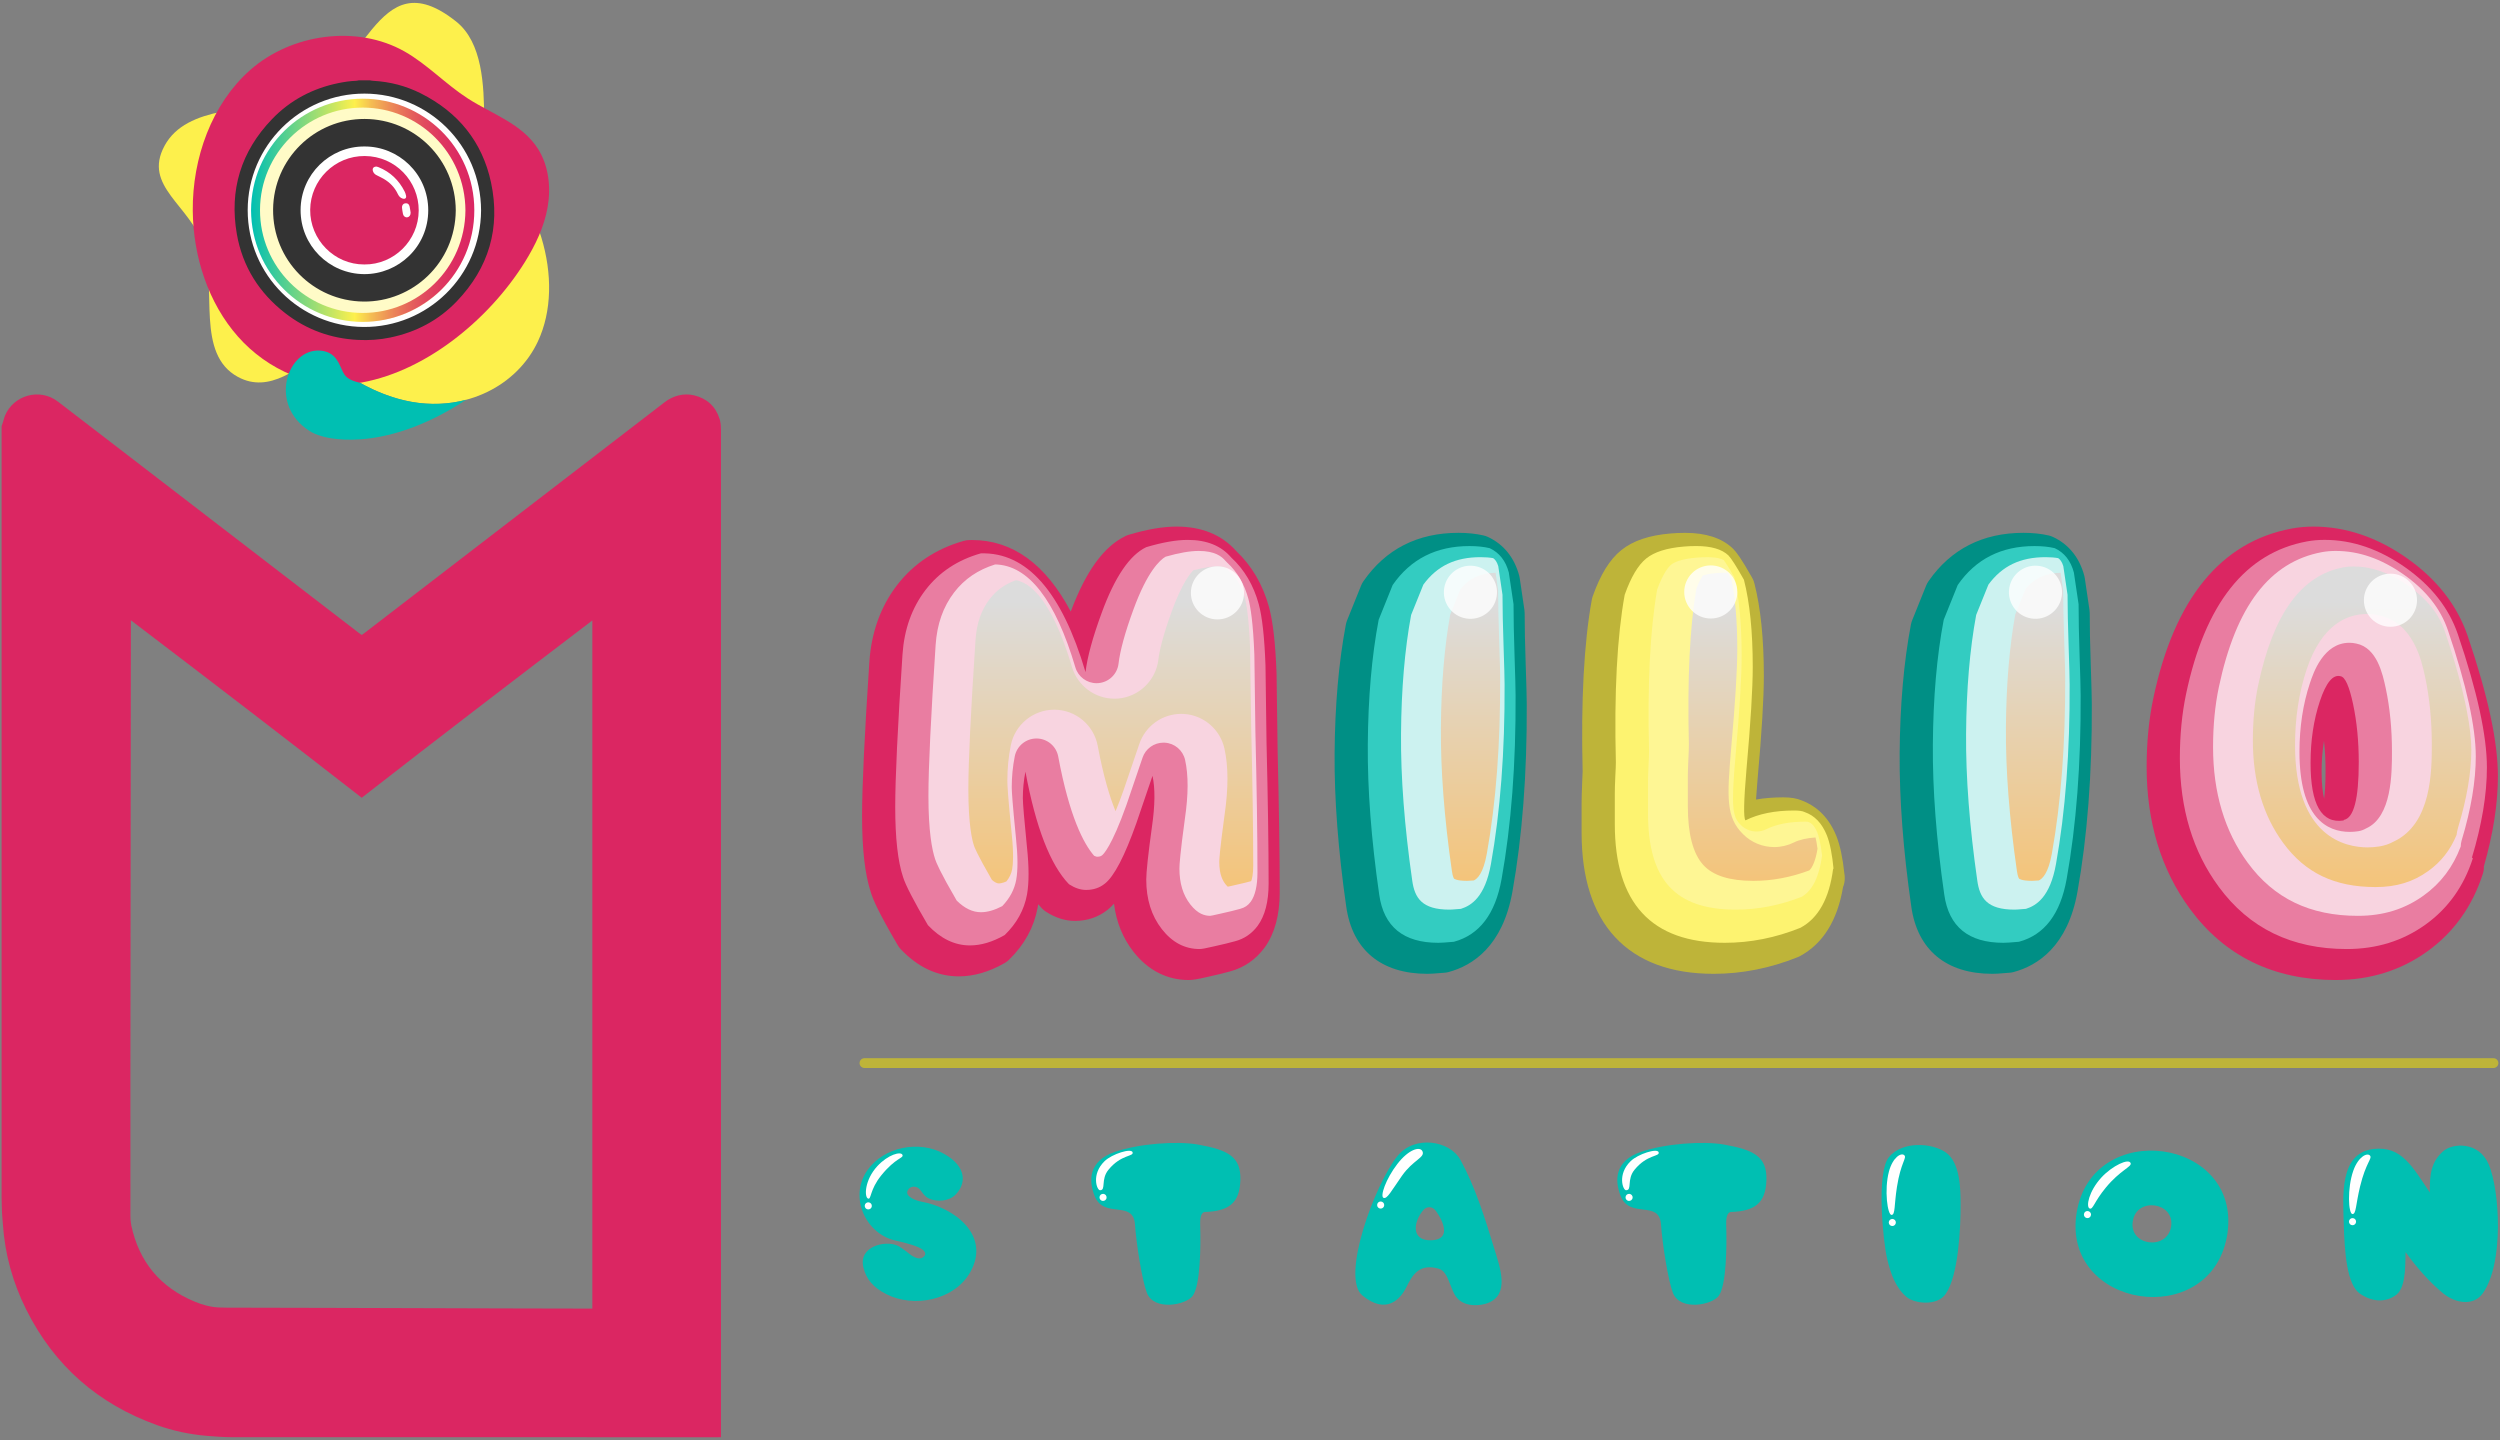 <svg width="802" height="462" viewBox="0 0 802 462" fill="none" xmlns="http://www.w3.org/2000/svg">
<rect x="0" y="0" width="802" height="462" fill="#808080" stroke="none"/>
<path d="M231.29 137.84V461.06C230.7 461.06 230.11 461.07 229.52 461.07C177.83 461.07 126.15 461.08 74.46 461.05C71.79 461.05 69.11 460.85 66.44 460.63C60.94 460.17 55.51 459.03 50.31 457.16C31.45 450.38 17.42 438.12 8.44 420.16C4.1 411.49 1.56 402.33 0.92 392.65C0.91 392.53 0.9 392.4 0.89 392.28C0.64 389.68 0.52 387.08 0.52 384.47C0.52 301.88 0.52 219.29 0.52 136.7C0.67 136.26 0.83 135.82 0.97 135.37C1.18 134.7 1.32 134 1.59 133.35C4.28 126.86 12.68 124.27 18.63 128.87C24.85 133.67 31.08 138.44 37.31 143.22C63.24 163.15 89.16 183.09 115.09 203.02C115.39 203.25 115.72 203.46 116.05 203.7C116.38 203.46 116.67 203.27 116.95 203.05C141.82 183.93 166.68 164.81 191.55 145.69C198.79 140.12 206.05 134.58 213.27 128.99C215.92 126.94 219.35 126.04 222.61 126.81C226.74 127.79 229.56 130.32 230.85 134.41C230.9 134.58 230.95 134.74 230.99 134.91C231.21 135.88 231.29 136.86 231.29 137.84ZM41.98 198.98C41.98 199.66 41.98 200.07 41.98 200.49C41.93 249.39 41.88 298.29 41.83 347.19C41.82 361.57 41.82 375.94 41.84 390.32C41.84 391.1 41.95 392.37 42.12 393.13C44.63 404.8 51.39 412.97 62.45 417.56C64.95 418.6 67.57 419.33 70.31 419.44C72.23 419.52 74.16 419.5 76.08 419.5C86.21 419.52 96.35 419.54 106.48 419.57C125.1 419.62 143.72 419.69 162.33 419.74C171.13 419.77 179.93 419.78 188.73 419.8C189.15 419.8 189.57 419.8 190.02 419.8V199.04C165.18 217.94 140.55 236.81 116.04 255.92C91.47 236.77 66.86 217.92 41.98 198.98Z" fill="#DB2662"/>
<path d="M151.53 100.36C142.11 106.93 132.11 106.67 120.47 106.89C114.28 107.01 109.17 109.2 104.03 112.49C95.85 117.72 86.56 126.46 76.33 120.92C62.72 113.54 69.63 92.57 65.37 79.15C61.11 65.73 45.69 59.85 52.8 46.74C59.91 33.63 80.59 35.69 94.17 31.93C118 26.04 120.1 -13.99 146.36 6.93C154.81 13.66 155.26 27.46 155.33 38.21C155.41 50.53 164.87 56.95 166.55 69.08C168.08 80.11 162.7 90.95 154.47 98.07C153.49 98.91 152.51 99.67 151.53 100.36Z" fill="#FDF04C"/>
<path d="M134.17 33.54C122.37 28.45 109.35 27.55 99.15 31.84C87.61 36.69 80.36 47.95 79.2 60.81C78.04 73.67 82.68 87.86 90.94 100C100.59 114.18 115.88 126 131.93 128.9C149.46 132.07 165.88 123.75 172.54 109.57C177.11 99.84 177.2 87.75 173.65 76.13C170.26 65.01 164.4 57.25 155.85 48.62C149.59 42.29 142.18 36.99 134.17 33.54Z" fill="#FDF04C"/>
<path d="M114.04 123.03C100.2 124.98 85.86 118.75 76.35 107.99C66.83 97.23 61.99 82.38 61.84 67.68C61.67 50.7 67.95 33.28 80.33 22.4C93.56 10.78 114.53 7.85 129.83 16.54C137.12 20.68 143.04 27.07 150.11 31.61C157.93 36.63 167.47 39.71 172.57 47.72C176 53.1 176.8 60.02 175.69 66.4C174.59 72.78 171.73 78.68 168.36 84.1C156.67 102.86 135.66 119.98 114.04 123.03Z" fill="#DB2662"/>
<path d="M116.91 107.79C139.294 107.79 157.44 89.644 157.44 67.26C157.44 44.876 139.294 26.73 116.91 26.73C94.526 26.73 76.38 44.876 76.38 67.26C76.38 89.644 94.526 107.79 116.91 107.79Z" fill="white"/>
<path d="M116.91 103.15C136.279 103.15 151.98 87.449 151.98 68.08C151.98 48.711 136.279 33.01 116.91 33.01C97.541 33.01 81.84 48.711 81.84 68.08C81.84 87.449 97.541 103.15 116.91 103.15Z" fill="#FFFBC7"/>
<path d="M116.9 91.37C129.934 91.37 140.5 80.804 140.5 67.77C140.5 54.736 129.934 44.17 116.9 44.17C103.866 44.17 93.3 54.736 93.3 67.77C93.3 80.804 103.866 91.37 116.9 91.37Z" fill="white"/>
<path d="M118.72 25.78C119.03 25.83 119.34 25.91 119.65 25.92C125.07 26.21 130.24 27.55 135.07 29.99C146.98 36 154.73 45.48 157.52 58.53C160.62 73.09 156.83 85.95 146.48 96.72C140.65 102.79 133.47 106.55 125.24 108.27C121.84 108.98 118.4 109.22 114.93 109.05C106.21 108.63 98.35 105.79 91.47 100.44C83.15 93.97 77.82 85.55 75.99 75.15C73.5 60.98 77.3 48.58 87.27 38.21C93.12 32.13 100.31 28.34 108.59 26.65C110.46 26.27 112.33 25.99 114.24 25.92C114.52 25.91 114.8 25.83 115.08 25.78C116.3 25.78 117.51 25.78 118.72 25.78ZM154.33 67.54C154.28 46.49 137.29 30.06 116.93 30.03C96.35 29.99 79.47 46.74 79.46 67.38C79.45 88.36 96.4 104.78 116.68 104.89C137.04 105 154.19 88.65 154.33 67.54Z" fill="#333333"/>
<path d="M80.54 67.48C80.63 47.21 97.03 31.67 116.34 31.66C135.51 31.65 152.14 47.01 152.16 67.44C152.18 87.68 135.78 103.3 116.3 103.26C96.79 103.22 80.65 87.53 80.54 67.48ZM149.31 67.5C149.22 48.9 134.22 34.54 116.4 34.52C98.28 34.5 83.48 49.2 83.41 67.33C83.35 85.54 98.09 100.34 116.31 100.39C134.1 100.43 149.17 86.15 149.31 67.5Z" fill="url(#paint0_linear_7_268)"/>
<path d="M146.21 67.5C146.06 84.35 132.34 96.9 116.63 96.74C100.47 96.58 87.45 83.4 87.61 67.14C87.77 51 100.89 38.11 116.99 38.16C132.97 38.21 146.14 51.06 146.21 67.5ZM116.92 46.99C105.86 46.92 96.48 55.89 96.43 67.33C96.37 78.71 105.52 87.88 116.84 87.94C127.76 87.99 137.37 79.23 137.38 67.46C137.38 55.75 127.82 46.93 116.92 46.99Z" fill="#333333"/>
<path d="M116.88 84.84C107.21 84.88 99.42 76.85 99.51 67.29C99.6 57.76 107.39 49.98 117.03 50.05C126.88 50.12 134.36 58.17 134.32 67.53C134.27 77.15 126.4 84.92 116.88 84.84ZM120.84 53.44C119.86 53.42 119.4 53.97 119.61 54.79C119.75 55.34 120.1 55.77 120.57 56.07C120.79 56.21 121.03 56.31 121.26 56.43C121.87 56.75 122.5 57.03 123.1 57.38C125.06 58.54 126.6 60.09 127.58 62.16C127.92 62.88 128.39 63.5 129.21 63.72C129.97 63.93 130.42 63.53 130.26 62.77C130.17 62.32 130.02 61.87 129.82 61.47C127.99 57.82 125.23 55.17 121.43 53.63C121.2 53.53 120.95 53.48 120.84 53.44ZM131.73 68.22C131.64 67.66 131.55 66.94 131.4 66.24C131.24 65.48 130.67 65.1 129.95 65.22C129.32 65.33 128.89 65.9 128.96 66.62C129.03 67.31 129.14 67.99 129.28 68.67C129.43 69.37 130.03 69.81 130.65 69.72C131.29 69.63 131.74 69.07 131.73 68.22Z" fill="#DB2662"/>
<path d="M149.52 128.25C144.04 129.7 138.06 130 131.94 128.89C126.31 127.87 120.79 125.74 115.56 122.82C113.65 122.36 111.71 121.79 110.58 120.27C110.38 120 110.2 119.7 110.03 119.36C108.83 117 107.98 113.23 103.36 112.54C102.75 112.45 102.15 112.43 101.57 112.46C91.85 113 86.39 129.91 99.21 138.2C100.39 138.96 101.69 139.51 103.05 139.87C103.04 139.88 121.78 146.52 149.52 128.25Z" fill="#00BFB2"/>
<path d="M799.91 342.61H277.32C276.45 342.61 275.75 341.91 275.75 341.04C275.75 340.17 276.45 339.47 277.32 339.47H799.91C800.78 339.47 801.48 340.17 801.48 341.04C801.48 341.91 800.78 342.61 799.91 342.61Z" fill="#BEB439"/>
<path d="M381.3 314.39C374.35 314.39 368.21 311.23 363.56 305.25C360.17 300.9 358.1 295.76 357.37 289.91C356.68 290.69 355.97 291.35 355.26 291.91C352.36 294.21 348.77 295.43 344.87 295.43C341.71 295.43 338.56 294.43 335.52 292.46C335.07 292.17 334.65 291.82 334.27 291.43C333.86 291 333.45 290.56 333.05 290.09C333 290.42 332.95 290.74 332.89 291.06C331.73 297.44 328.64 303.09 323.69 307.89C323.26 308.31 322.78 308.67 322.27 308.96C317.32 311.79 312.39 313.22 307.6 313.22C300.72 313.22 294.45 310.29 288.97 304.52C288.6 304.13 288.27 303.69 288 303.22C281.67 292.42 280.05 288.49 279.38 286.32C277.48 280.55 276.55 272.5 276.55 261.7C276.55 252.35 277.34 235.74 278.89 212.32C279.54 202.83 282.52 194.57 287.74 187.76C293.05 180.84 300.25 176.05 309.15 173.52C309.71 173.36 310.29 173.27 310.88 173.25C311.2 173.24 311.52 173.24 311.83 173.24C324.81 173.24 335.42 180.94 343.5 196.18C348.35 183.23 354.11 175.29 361.09 171.95C361.43 171.79 361.78 171.65 362.13 171.55C368.06 169.78 373.08 168.93 377.46 168.93C385.53 168.93 391.95 171.56 396.55 176.75C401.58 181.49 405.13 187.56 407.11 194.79C408.38 199.48 409.16 206.42 409.52 216.03C409.52 216.09 409.86 240.78 409.86 240.78C410.3 259.01 410.53 274.28 410.53 286.17V286.34C410.53 293.61 408.9 299.54 405.69 303.98C402.8 307.89 399.04 310.46 394.49 311.66C392.81 312.14 390.49 312.7 387.39 313.39C383.86 314.22 382.4 314.39 381.3 314.39Z" fill="#DB2662"/>
<path d="M406.97 283.49C406.97 289.26 405.81 293.75 403.48 296.97C401.59 299.52 399.15 301.19 396.16 301.96C394.61 302.4 392.33 302.96 389.34 303.62C387.01 304.18 385.51 304.45 384.85 304.45C380.08 304.45 376.03 302.32 372.71 298.05C369.38 293.78 367.72 288.48 367.72 282.16C367.72 279.72 368.33 274.07 369.55 265.19C370.55 258.31 370.6 252.88 369.72 248.89C369.16 250.55 367.45 255.6 364.56 264.03C360.79 274.68 357.41 281.16 354.41 283.49C352.75 284.82 350.75 285.49 348.42 285.49C346.64 285.49 344.81 284.88 342.93 283.66C336.94 277.45 332.28 265.42 328.96 247.56C328.4 250.33 328.13 253.16 328.13 256.04C328.13 257.7 328.57 262.97 329.46 271.84C330.13 278.16 330.13 283.21 329.46 286.98C328.57 291.86 326.19 296.19 322.31 299.96C318.43 302.18 314.71 303.29 311.16 303.29C306.28 303.29 301.79 301.13 297.68 296.8C293.13 289.04 290.47 283.88 289.69 281.33C288.03 276.34 287.19 268.85 287.19 258.87C287.19 249.67 287.96 233.36 289.52 209.96C290.07 201.87 292.54 194.96 296.92 189.25C301.3 183.54 307.21 179.63 314.64 177.52C329.39 177.08 340.59 189.78 348.24 215.62C348.79 210.85 350.51 204.53 353.4 196.66C357.61 185.13 362.38 178.08 367.71 175.53C372.92 173.98 377.36 173.2 381.02 173.2C387.12 173.2 391.78 175.09 394.99 178.86C399.2 182.74 402.14 187.73 403.81 193.83C404.92 197.93 405.64 204.48 405.97 213.46C406.08 221.67 406.19 229.87 406.3 238.08C406.74 256.27 406.97 271.35 406.97 283.33V283.49Z" fill="#E97DA1"/>
<path d="M388.21 293.8C386.52 293.77 384.3 293.27 381.85 290.13C379.5 287.11 378.36 283.35 378.36 278.61C378.36 277.42 378.59 273.76 380.12 262.61C381.25 254.86 381.27 248.69 380.18 243.8C379.49 240.69 376.81 238.41 373.62 238.25C373.5 238.24 373.37 238.24 373.25 238.24C370.21 238.24 367.49 240.18 366.52 243.09C365.93 244.85 364.06 250.34 361.39 258.15C356.57 271.74 353.88 274.12 353.59 274.34C353.57 274.36 353.54 274.38 353.51 274.4C353.22 274.63 352.84 274.84 351.96 274.84C351.86 274.84 351.55 274.81 350.99 274.53C347.61 270.63 343.07 261.96 339.48 242.71C338.86 239.37 335.95 236.93 332.55 236.91C332.53 236.91 332.52 236.91 332.5 236.91C329.12 236.91 326.21 239.3 325.54 242.61C324.9 245.82 324.57 249.15 324.57 252.49C324.57 253.83 324.73 256.91 325.94 269C326.54 274.67 326.56 279.1 326.01 282.2C325.44 285.33 323.97 288.12 321.53 290.68C319.06 291.98 316.76 292.64 314.7 292.64C312.01 292.64 309.46 291.42 306.91 288.91C301.51 279.64 300.3 276.6 300.03 275.72C300.01 275.66 299.99 275.6 299.97 275.54C299 272.62 297.84 266.75 297.84 255.33C297.84 246.3 298.62 230 300.15 206.89C300.61 200.17 302.56 194.65 306.1 190.03C309.39 185.75 313.69 182.81 319.24 181.07C329.89 181.29 338.55 192.39 344.98 214.09C345.88 217.13 348.67 219.17 351.78 219.17C351.98 219.17 352.19 219.16 352.39 219.14C355.75 218.85 358.44 216.24 358.83 212.88C359.32 208.69 360.92 202.85 363.6 195.54C368.06 183.34 372.06 179.68 373.91 178.59C378.16 177.37 381.74 176.74 384.55 176.74C389.81 176.74 391.96 178.55 393.12 179.91C393.3 180.12 393.5 180.33 393.71 180.52C396.95 183.51 399.17 187.31 400.49 192.14C401.15 194.57 402.01 199.68 402.4 210.08C402.49 216.93 402.73 234.62 402.73 234.62C402.73 234.64 402.73 234.67 402.73 234.7C403.17 252.83 403.39 268 403.39 279.78V279.95C403.39 284.1 402.65 287.32 401.25 289.26C400.37 290.45 399.32 291.17 397.9 291.54C397.84 291.55 397.78 291.57 397.73 291.59C396.33 291.99 394.17 292.52 391.32 293.15C391.28 293.16 391.25 293.17 391.21 293.17C389.29 293.63 388.47 293.77 388.21 293.8Z" fill="#F8D4E0"/>
<path d="M393.87 284.45C393.71 284.31 393.46 284.06 393.13 283.64C392.27 282.54 391.14 280.61 391.14 276.48C391.14 276.03 391.22 273.19 392.84 261.45C394.09 252.87 394.08 245.88 392.8 240.13C391.42 233.92 386.03 229.36 379.68 229.03C379.43 229.02 379.18 229.01 378.94 229.01C372.83 229.01 367.42 232.91 365.48 238.7C364.9 240.43 363.04 245.88 360.38 253.67C359.44 256.33 358.6 258.49 357.87 260.24C356.06 255.83 354 249.18 352.15 239.27C350.91 232.6 345.08 227.72 338.29 227.67C338.27 227.67 338.21 227.67 338.19 227.67C331.45 227.67 325.59 232.47 324.27 239.08C323.53 242.75 323.16 246.54 323.16 250.36C323.16 252.04 323.33 255.28 324.56 267.58C325.22 273.84 325 277.15 324.71 278.83C324.45 280.23 323.86 281.51 322.85 282.77C321.59 283.31 320.8 283.4 320.4 283.4C319.72 283.4 318.91 282.87 318.22 282.29C313.34 273.86 312.55 271.58 312.52 271.49C312.49 271.4 312.45 271.26 312.4 271.13C311.88 269.57 310.65 264.63 310.65 253.2C310.65 244.33 311.42 228.19 312.95 205.23C313.31 199.96 314.78 195.7 317.45 192.22C319.61 189.4 322.31 187.45 325.86 186.13C332.49 187.18 338.86 196.99 343.89 213.97C345.66 219.96 351.26 224.14 357.5 224.14C357.9 224.14 358.32 224.12 358.72 224.09C365.41 223.51 370.83 218.25 371.61 211.58C371.9 209.08 372.9 204.32 375.99 195.86C379.18 187.14 381.82 183.93 382.82 182.95C386.59 181.95 388.93 181.72 390.27 181.72C391.05 181.72 392.92 181.79 393.45 182.4C393.82 182.83 394.21 183.24 394.63 183.62C396.9 185.71 398.4 188.34 399.37 191.89C399.73 193.24 400.64 197.57 401.04 208.14C401.13 214.9 401.36 231.83 401.37 232.57C401.37 232.64 401.37 232.7 401.37 232.77C401.81 250.83 402.03 265.93 402.03 277.65V277.82C402.03 280.48 401.64 282.02 401.38 282.67C400.45 282.93 398.71 283.38 395.51 284.09L395.29 284.14C394.68 284.27 394.22 284.37 393.87 284.45Z" fill="url(#paint1_linear_7_268)"/>
<path opacity="0.8" d="M390.56 198.71C395.265 198.71 399.08 194.895 399.08 190.19C399.08 185.485 395.265 181.67 390.56 181.67C385.855 181.67 382.04 185.485 382.04 190.19C382.04 194.895 385.855 198.71 390.56 198.71Z" fill="white"/>
<path d="M749.31 314.39C729.37 314.39 713.62 306.7 702.49 291.53C693.3 279.03 688.64 263.74 688.64 246.07C688.64 238.18 689.36 230.75 690.79 223.98C697.51 192.08 712.45 173.77 735.21 169.55C737.39 169.14 739.73 168.93 742.16 168.93C752.48 168.93 762.55 172.33 772.11 179.04C781.7 185.77 788.27 194.17 791.63 204.01C798.16 223.25 801.33 237.98 801.33 249.06C801.33 257.77 799.82 267.47 796.83 277.91C796.86 278.72 796.75 279.54 796.49 280.34C793.14 290.76 787.14 299.14 778.65 305.23C770.2 311.31 760.32 314.39 749.31 314.39ZM745.54 237.64C745.03 240.79 744.77 244.11 744.77 247.58C744.77 251.74 745.15 254.48 745.58 256.23C745.83 254.27 746.04 251.44 746.04 247.41C746.04 244.01 745.87 240.75 745.54 237.64Z" fill="#DB2662"/>
<path d="M793.12 275.17L793.29 275.34C790.4 284.32 785.33 291.42 778.07 296.63C770.8 301.84 762.4 304.45 752.87 304.45C735.24 304.45 721.54 297.8 711.78 284.49C703.46 273.18 699.3 259.43 699.3 243.23C699.3 235.8 699.97 228.92 701.3 222.6C707.4 193.65 720.32 177.35 740.06 173.69C741.83 173.36 743.72 173.19 745.72 173.19C754.59 173.19 763.21 176.13 771.59 182.01C779.96 187.89 785.59 195.04 788.48 203.47C794.69 221.77 797.8 236.02 797.8 246.22C797.8 254.87 796.19 264.52 792.98 275.17H793.12ZM751.87 263.2V263.03C755.09 262.48 756.69 256.32 756.69 244.56C756.69 237.8 756.08 231.56 754.86 225.84C753.64 220.13 752.31 217.16 750.87 216.94C748.43 216.27 746.21 218.94 744.22 224.93C742.22 230.92 741.23 237.52 741.23 244.73C741.22 258.15 744.77 264.31 751.87 263.2Z" fill="#E97DA1"/>
<path d="M756.41 293.8C741.03 293.8 729.46 288.22 721.05 276.74C713.68 266.72 709.95 254.25 709.95 239.68C709.95 232.77 710.57 226.33 711.79 220.51C717.29 194.42 728.12 180.23 744.9 177.12C746.25 176.87 747.71 176.74 749.26 176.74C756.7 176.74 763.83 179.2 771.05 184.27C778.23 189.31 782.89 195.18 785.3 202.22C791.23 219.68 794.23 233.3 794.23 242.67C794.23 250.58 792.71 259.63 789.71 269.56C789.51 270.21 789.41 270.88 789.41 271.54C786.92 278.17 783 283.34 777.48 287.3C771.4 291.68 764.51 293.8 756.41 293.8ZM753.69 206.2C745.34 206.2 742.09 215.94 741.03 219.14C738.8 225.83 737.67 233.24 737.67 241.18C737.67 262.41 746.47 266.87 753.85 266.87C754.71 266.87 755.61 266.8 756.51 266.66C757.42 266.52 758.27 266.2 759.03 265.76C767.34 262.09 767.34 248.06 767.34 241.02C767.34 233.79 766.67 227 765.35 220.82C764.37 216.25 762.57 207.83 755.93 206.46C755.19 206.29 754.44 206.2 753.69 206.2Z" fill="#F8D4E0"/>
<path d="M762.09 284.57C748.95 284.57 739.53 280.07 732.45 270.41C725.99 261.63 722.72 250.57 722.72 237.55C722.72 231.14 723.29 225.18 724.41 219.85C729.25 196.89 738.23 184.51 751.86 181.98C752.79 181.81 753.82 181.72 754.93 181.72C760.86 181.72 766.66 183.76 772.64 187.96C778.54 192.11 782.34 196.83 784.25 202.4C791.32 223.22 792.8 234.64 792.8 240.55C792.8 247.77 791.38 256.12 788.58 265.39C788.34 266.19 788.17 267.01 788.07 267.83C786.08 272.67 783.11 276.47 779 279.41C774.12 282.94 768.74 284.57 762.09 284.57ZM759.37 196.97C753.23 196.97 744.87 200.06 739.97 214.76C737.5 222.17 736.25 230.34 736.25 239.05C736.25 268.65 752.53 271.84 759.53 271.84C760.76 271.84 762.03 271.74 763.29 271.54C764.93 271.28 766.5 270.75 767.95 269.95C780.12 264.24 780.12 247.14 780.12 238.88C780.12 231.16 779.4 223.86 777.98 217.2C776.86 211.97 774.24 199.74 763.14 197.39C761.9 197.11 760.63 196.97 759.37 196.97Z" fill="url(#paint2_linear_7_268)"/>
<path opacity="0.8" d="M766.86 201.07C771.566 201.07 775.38 197.255 775.38 192.55C775.38 187.845 771.566 184.03 766.86 184.03C762.155 184.03 758.34 187.845 758.34 192.55C758.34 197.255 762.155 201.07 766.86 201.07Z" fill="white"/>
<path d="M549.75 312.4C535.99 312.4 525.34 308.43 518.09 300.6C510.99 292.93 507.38 281.69 507.38 267.2V257.39C507.38 256.04 507.44 254.09 507.55 251.42C507.55 251.39 507.55 251.37 507.55 251.34C507.65 249.52 507.7 248.23 507.71 247.48C507.15 224.75 508.14 206.21 510.65 192.4C510.72 192.03 510.81 191.66 510.94 191.31C513.4 184.33 516.39 179.48 520.08 176.51C523.85 173.46 529.07 171.7 536.03 171.13C537.42 171.01 538.97 170.94 540.6 170.94C547.22 170.94 552.33 172.6 555.8 175.88C555.85 175.93 555.9 175.97 555.95 176.02C557 177.07 558.46 178.93 562.1 185.36C562.41 185.9 562.64 186.48 562.79 187.08C564.82 194.95 565.84 204.95 565.84 216.8C565.84 224.07 565.18 234.99 563.81 250.21C563.59 252.72 563.44 254.79 563.33 256.49C566.05 256.02 568.96 255.79 572.05 255.79C574.52 255.79 576.44 256.11 578.04 256.8C581.6 258.12 586.29 261.17 589.12 268.23C590.31 271.28 591.14 275.16 591.66 280.14C591.75 280.58 591.79 281.04 591.79 281.51V281.84C591.79 282.8 591.6 283.73 591.25 284.57C589.45 295.3 584.8 302.75 577.41 306.73C577.18 306.85 576.94 306.97 576.7 307.06C567.9 310.6 558.84 312.4 549.75 312.4Z" fill="#BEB439"/>
<path d="M588.24 278.67H588.07C586.85 288.21 583.35 294.53 577.59 297.63C569.6 300.85 561.51 302.45 553.3 302.45C529.79 302.45 518.03 289.75 518.03 264.35V254.54C518.03 253.32 518.08 251.44 518.2 248.88C518.31 246.88 518.37 245.44 518.37 244.55C517.81 222.15 518.76 204.24 521.2 190.82C523.2 185.16 525.5 181.28 528.1 179.17C530.7 177.06 534.73 175.79 540.16 175.34C541.38 175.23 542.71 175.17 544.15 175.17C548.92 175.17 552.36 176.17 554.46 178.16C555.35 179.05 557.01 181.65 559.45 185.98C561.33 193.3 562.28 202.62 562.28 213.93C562.28 220.92 561.61 231.84 560.28 246.7C559.39 257.01 559.28 262.5 559.95 263.17C564.16 261.06 569.37 260.01 575.59 260.01C577.14 260.01 578.25 260.18 578.92 260.51C582.14 261.62 584.52 264.12 586.07 268C587.07 270.55 587.79 274.21 588.23 278.98V278.67H588.24Z" fill="#FDF370"/>
<path d="M556.85 291.81C537.37 291.81 528.68 282.25 528.68 260.81V251C528.68 249.88 528.73 248.09 528.84 245.69C528.96 243.51 529.01 242.03 529.01 241.02C529.01 240.96 529.01 240.9 529.01 240.84C528.48 219.35 529.36 201.95 531.62 189.12C533.64 183.58 535.42 181.71 536.1 181.16C536.92 180.49 539.08 179.31 544.28 178.89C545.36 178.79 546.49 178.75 547.69 178.75C550.81 178.75 552.42 179.3 552.99 179.69C553.3 180.1 554.24 181.43 556.34 185.12C557.92 191.71 558.72 200.21 558.72 210.41C558.72 217.15 558.06 227.97 556.75 242.55C555.29 259.49 555.81 262.01 558.47 264.67C559.83 266.03 561.65 266.75 563.49 266.75C564.57 266.75 565.65 266.5 566.66 266C569.86 264.4 574.06 263.59 579.12 263.59C579.5 263.59 579.76 263.6 579.9 263.62C579.97 263.65 580.05 263.68 580.13 263.7C580.61 263.87 581.88 264.31 583.01 267.11C583.44 268.22 584.06 270.42 584.52 274.46C583.62 281.22 581.44 285.66 578.05 287.66C571.11 290.41 563.97 291.81 556.85 291.81Z" fill="#FEF694"/>
<path d="M562.53 282.58C554.81 282.58 549.53 280.9 546.39 277.45C543.12 273.85 541.46 267.54 541.46 258.69V248.88C541.46 248.19 541.49 246.76 541.61 243.92C541.74 241.6 541.79 240.05 541.79 238.9C541.79 238.79 541.79 238.67 541.79 238.56C541.28 217.89 542.08 201.18 544.19 188.87C545.15 186.35 545.92 185.11 546.27 184.63C546.78 184.44 548.06 184.05 550.55 183.85C551.47 183.77 552.38 183.73 553.39 183.73C553.71 183.73 554 183.74 554.25 183.75C554.55 184.25 554.92 184.87 555.36 185.62C556.66 191.54 557.32 199.16 557.32 208.29C557.32 214.83 556.67 225.43 555.38 239.8C553.96 256.23 553.75 262.18 559.15 267.58C561.83 270.26 565.4 271.74 569.19 271.74C571.38 271.74 573.57 271.22 575.53 270.24C577.24 269.38 579.59 268.85 582.42 268.66C582.6 269.39 582.84 270.55 583.06 272.27C582.43 276.25 581.32 278.43 580.42 279.23C574.53 281.44 568.51 282.58 562.53 282.58Z" fill="url(#paint3_linear_7_268)"/>
<path opacity="0.8" d="M548.82 198.42C553.526 198.42 557.34 194.606 557.34 189.9C557.34 185.195 553.526 181.38 548.82 181.38C544.115 181.38 540.3 185.195 540.3 189.9C540.3 194.606 544.115 198.42 548.82 198.42Z" fill="white"/>
<path d="M457.87 312.4C443.05 312.4 433.82 304.73 431.87 290.81C429.28 272.83 428.03 256.29 428.14 241.69C428.25 226.26 429.47 212.34 431.76 200.32C431.85 199.87 431.98 199.42 432.15 199L436.64 187.85C436.84 187.36 437.09 186.89 437.39 186.46C444.53 176.15 454.78 170.93 467.85 170.93C470.81 170.93 473.54 171.22 475.96 171.78C476.43 171.89 476.89 172.05 477.34 172.26C482.36 174.59 485.83 178.9 487.37 184.7C487.44 184.96 487.49 185.22 487.53 185.48L489.03 195.63C489.08 195.97 489.11 196.32 489.11 196.67C489.11 201.18 489.22 206.69 489.44 213.06C489.67 219.89 489.78 223.98 489.78 225.95C489.89 248.2 488.34 268.45 485.18 286.09C482.05 303.63 472.34 309.77 464.74 311.82C464.35 311.93 463.94 312 463.54 312.04C459.96 312.36 458.59 312.4 457.87 312.4Z" fill="#008F85"/>
<path d="M485.54 193.82C485.54 198.37 485.65 203.91 485.87 210.46C486.09 217.01 486.2 221.22 486.2 223.1C486.31 245.06 484.81 264.69 481.71 281.99C479.71 293.19 474.61 299.9 466.41 302.12C463.97 302.34 462.31 302.45 461.42 302.45C450.22 302.45 443.9 297.29 442.45 286.98C439.9 269.24 438.68 253.21 438.79 238.9C438.9 223.82 440.06 210.45 442.28 198.81L446.77 187.66C452.54 179.34 460.74 175.18 471.39 175.18C473.83 175.18 475.99 175.4 477.88 175.85C480.98 177.29 483.04 179.9 484.03 183.67L485.54 193.82Z" fill="#33CCC1"/>
<path d="M464.97 291.81C456.15 291.81 453.82 288.07 453.04 282.46C450.55 265.12 449.34 249.31 449.45 235.42C449.55 221.13 450.64 208.3 452.69 197.27L456.61 187.55C461.02 181.54 466.87 178.74 474.96 178.74C476.47 178.74 477.82 178.84 479 179.05C479.6 179.46 480.2 180.16 480.64 181.61L482 190.8C482.01 195.37 482.12 200.87 482.34 207.15C482.56 213.62 482.67 217.8 482.67 219.55C482.78 241.01 481.3 260.39 478.29 277.19C476.42 287.71 472.02 290.51 468.66 291.56C466.09 291.79 465.2 291.81 464.97 291.81Z" fill="#CCF2F0"/>
<path d="M470.64 282.58C467.28 282.58 466.48 281.89 466.48 281.88C466.48 281.88 466.05 281.47 465.76 279.35C463.31 262.35 462.13 246.88 462.24 233.35C462.34 219.77 463.35 207.59 465.23 197.14L468.52 188.98C471.32 185.5 474.76 183.9 479.78 183.74L480.59 189.21C480.61 193.73 480.72 199.13 480.93 205.28C481.2 213.25 481.25 216.29 481.25 217.44C481.35 238.5 479.92 257.46 476.98 273.82C475.83 280.27 473.9 281.92 472.8 282.45C471.25 282.56 470.7 282.58 470.64 282.58Z" fill="url(#paint4_linear_7_268)"/>
<path opacity="0.8" d="M480.125 191.362C480.879 186.717 477.724 182.341 473.08 181.587C468.435 180.833 464.058 183.987 463.305 188.632C462.551 193.277 465.705 197.653 470.35 198.407C474.995 199.161 479.371 196.007 480.125 191.362Z" fill="white"/>
<path d="M639.14 312.4C624.32 312.4 615.09 304.73 613.14 290.81C610.55 272.83 609.3 256.29 609.41 241.69C609.52 226.26 610.74 212.34 613.03 200.32C613.12 199.87 613.25 199.42 613.42 199L617.91 187.85C618.11 187.36 618.36 186.89 618.66 186.46C625.8 176.15 636.05 170.93 649.12 170.93C652.08 170.93 654.81 171.22 657.23 171.78C657.7 171.89 658.16 172.05 658.61 172.26C663.63 174.59 667.1 178.9 668.64 184.7C668.71 184.96 668.76 185.22 668.8 185.48L670.3 195.63C670.35 195.97 670.38 196.32 670.38 196.67C670.38 201.18 670.49 206.69 670.71 213.06C670.94 219.89 671.05 223.98 671.05 225.95C671.16 248.2 669.61 268.45 666.45 286.09C663.32 303.63 653.61 309.77 646.01 311.82C645.62 311.93 645.21 312 644.81 312.04C641.23 312.36 639.86 312.4 639.14 312.4Z" fill="#008F85"/>
<path d="M666.81 193.82C666.81 198.37 666.92 203.91 667.14 210.46C667.36 217.01 667.47 221.22 667.47 223.1C667.58 245.06 666.08 264.69 662.98 281.99C660.98 293.19 655.88 299.9 647.68 302.12C645.24 302.34 643.58 302.45 642.69 302.45C631.49 302.45 625.17 297.29 623.72 286.98C621.17 269.24 619.95 253.21 620.06 238.9C620.17 223.82 621.33 210.45 623.55 198.81L628.04 187.66C633.81 179.34 642.01 175.18 652.66 175.18C655.1 175.18 657.26 175.4 659.15 175.85C662.25 177.29 664.31 179.9 665.3 183.67L666.81 193.82Z" fill="#33CCC1"/>
<path d="M646.24 291.81C637.42 291.81 635.09 288.07 634.31 282.46C631.82 265.12 630.61 249.31 630.72 235.42C630.82 221.13 631.91 208.3 633.96 197.27L637.88 187.55C642.29 181.54 648.14 178.74 656.23 178.74C657.74 178.74 659.09 178.84 660.27 179.05C660.87 179.46 661.47 180.16 661.91 181.61L663.27 190.8C663.28 195.37 663.39 200.87 663.61 207.15C663.83 213.62 663.94 217.8 663.94 219.55C664.05 241.01 662.57 260.39 659.56 277.19C657.69 287.71 653.29 290.51 649.93 291.56C647.36 291.79 646.46 291.81 646.24 291.81Z" fill="#CCF2F0"/>
<path d="M651.9 282.58C648.54 282.58 647.74 281.89 647.74 281.88C647.74 281.88 647.31 281.47 647.02 279.35C644.57 262.35 643.39 246.88 643.5 233.35C643.6 219.77 644.61 207.59 646.49 197.14L649.78 188.98C652.58 185.5 656.02 183.9 661.04 183.74L661.85 189.21C661.87 193.73 661.98 199.13 662.19 205.28C662.46 213.25 662.51 216.29 662.51 217.44C662.61 238.5 661.18 257.46 658.24 273.82C657.09 280.27 655.16 281.92 654.06 282.45C652.51 282.56 651.97 282.58 651.9 282.58Z" fill="url(#paint5_linear_7_268)"/>
<path opacity="0.8" d="M661.393 191.354C662.147 186.709 658.993 182.333 654.348 181.579C649.703 180.825 645.327 183.979 644.573 188.624C643.819 193.269 646.973 197.645 651.618 198.399C656.263 199.153 660.639 195.999 661.393 191.354Z" fill="white"/>
<path d="M468.5 372.07C465.11 365.91 453.83 364.01 448.31 370.85C441.07 379.83 430 409.76 437.05 415.58C444.71 421.9 449.28 416.73 451.15 412.95C453.07 409.05 455.26 405.19 461.55 407C464.79 407.93 465.1 413.64 467.35 416.31C470.12 419.6 475.31 418.76 477.15 418.07C484.55 415.34 481.19 406.56 479.26 400.23C476.45 390.99 473.2 380.61 468.5 372.07ZM459.04 397.88C452.51 398.03 453.44 391.84 456.64 388.16C457.53 387.12 459.03 386.93 460.17 387.94C460.96 388.63 467.33 397.69 459.04 397.88Z" fill="#00BFB2"/>
<path d="M449.73 377.22C446.27 382.17 445.02 384.66 443.87 384.29C442.61 383.89 444.58 378.18 448.27 373.4C451.96 368.62 455.56 367.69 456.32 369.32C457.26 371.35 453.34 372.06 449.73 377.22Z" fill="white"/>
<path d="M442.92 387.72C443.55 387.72 444.06 387.21 444.06 386.58C444.06 385.95 443.55 385.44 442.92 385.44C442.29 385.44 441.78 385.95 441.78 386.58C441.78 387.21 442.29 387.72 442.92 387.72Z" fill="white"/>
<path d="M295.58 385.49C294.27 385.28 289.85 383.88 291.31 381.68C292.1 380.48 293.38 380.62 294 380.82C295.55 381.33 295.93 383.56 298.02 384.5C300.54 385.63 304.36 385.44 306.51 383.27C310 379.76 310.21 374.27 302.85 370.15C294.92 365.71 283.59 367.84 278.27 375.4C272.21 384 277.73 395.8 287.17 397.95C287.55 398.04 291.86 398.93 294.54 400.08C296.55 400.95 297.58 402.15 296.2 403.27C295.08 404.19 293.6 403.4 292.95 403.07C291.78 402.48 289.76 400.39 287.75 399.53C283.88 397.87 275.32 399.84 276.98 406.61C277.87 410.24 279.99 412.96 284.34 415.17C293.21 419.67 306.14 417.14 311.25 408.12C317.99 396.22 305.96 387.31 295.58 385.49Z" fill="#00BFB2"/>
<path d="M282.72 377.05C278.92 381.74 279.56 384.97 278.45 384.49C277.24 383.96 277.35 378.57 281.43 374.12C284.86 370.38 289.04 369.26 289.51 370.49C289.95 371.6 287.38 371.3 282.72 377.05Z" fill="white"/>
<path d="M279.68 386.96C279.62 387.59 279.06 388.04 278.43 387.98C277.8 387.92 277.35 387.36 277.41 386.73C277.47 386.1 278.03 385.65 278.66 385.71C279.28 385.77 279.74 386.33 279.68 386.96Z" fill="white"/>
<path d="M666.19 389.02C661.24 419.73 708.85 427.03 714.39 396.69C714.16 398.09 714.02 398.99 714.48 396.2C715.05 392.7 714.83 394.04 714.56 395.69C719 364.93 671.17 358.5 666.19 389.02ZM696.49 393.53C696.4 394.04 696.42 393.91 696.47 393.65C695.05 401.26 682.85 399.63 684.21 391.71C685.42 383.92 697.63 385.61 696.51 393.39C696.57 392.99 696.64 392.61 696.49 393.53Z" fill="#00BFB2"/>
<path d="M675.6 380.92C671.74 385.57 671.44 388.16 670.34 387.68C669.13 387.15 670.05 382.19 674.13 377.74C677.56 374 683.03 371.4 683.53 373.19C683.84 374.32 680.12 375.46 675.6 380.92Z" fill="white"/>
<path d="M670.79 389.75C670.73 390.38 670.17 390.83 669.54 390.77C668.91 390.71 668.46 390.15 668.52 389.52C668.58 388.89 669.14 388.44 669.77 388.5C670.4 388.57 670.86 389.13 670.79 389.75Z" fill="white"/>
<path d="M384.34 367.18C377.48 365.95 365.23 366.9 357.63 369.53C349.19 372.46 349.17 378.68 351.17 383.71C352.68 387.49 355.83 387.71 358.68 388.06C361.4 388.39 363.81 388.86 364.09 392.72C364.56 399.32 366.42 410.89 367.92 414.75C370.2 420.64 380.47 418.68 382.62 415.7C385.09 412.28 385.24 399.97 385.01 392.75C384.9 389.33 386 388.83 386.52 388.81C394.15 388.53 397.64 386.01 397.91 378.72C398.21 370.98 393.85 368.89 384.34 367.18Z" fill="#00BFB2"/>
<path d="M355.61 375.24C353.01 378.41 354.92 381.83 352.88 381.83C351.87 381.83 350.01 376.73 354.34 372.51C356.75 370.17 362.97 368.24 363.34 369.66C363.73 371.12 359.73 370.23 355.61 375.24Z" fill="white"/>
<path d="M354.99 384.24C354.93 384.87 354.36 385.32 353.74 385.26C353.11 385.19 352.66 384.63 352.72 384.01C352.79 383.38 353.35 382.93 353.97 382.99C354.6 383.05 355.05 383.61 354.99 384.24Z" fill="white"/>
<path d="M553.09 367.18C546.23 365.95 533.98 366.9 526.38 369.53C517.94 372.46 517.92 378.68 519.92 383.71C521.43 387.49 524.58 387.71 527.43 388.06C530.15 388.39 532.56 388.86 532.84 392.72C533.31 399.32 535.17 410.89 536.67 414.75C538.95 420.64 549.22 418.68 551.37 415.7C553.84 412.28 553.99 399.97 553.76 392.75C553.65 389.33 554.75 388.83 555.27 388.81C562.9 388.53 566.39 386.01 566.66 378.72C566.96 370.98 562.6 368.89 553.09 367.18Z" fill="#00BFB2"/>
<path d="M524.37 375.24C521.77 378.41 523.68 381.83 521.64 381.83C520.63 381.83 518.77 376.73 523.1 372.51C525.51 370.17 531.73 368.24 532.1 369.66C532.48 371.12 528.48 370.23 524.37 375.24Z" fill="white"/>
<path d="M523.74 384.24C523.68 384.87 523.11 385.32 522.49 385.26C521.86 385.19 521.41 384.63 521.47 384.01C521.54 383.38 522.1 382.93 522.72 382.99C523.35 383.05 523.81 383.61 523.74 384.24Z" fill="white"/>
<path d="M611.59 416.04C614.18 418.26 621.41 419.04 624.14 415.15C628.32 409.19 629.01 393.63 628.96 386C628.93 381.57 628.88 372.9 624.14 369.65C619.74 366.63 610.32 365.97 605.99 371.17C601.85 376.14 604.09 398.28 605.38 403.74C606.52 408.56 608.04 413 611.59 416.04Z" fill="#00BFB2"/>
<path d="M608.54 380.78C607.61 386.74 608.04 389.66 606.83 389.75C605.51 389.85 604.42 381.67 605.97 375.84C607.21 371.18 609.96 369.66 610.91 370.61C611.79 371.48 609.77 372.89 608.54 380.78Z" fill="white"/>
<path d="M608.11 391.75C608.34 392.33 608.06 393 607.48 393.23C606.9 393.46 606.23 393.18 606 392.6C605.76 392.02 606.05 391.35 606.63 391.12C607.21 390.88 607.87 391.17 608.11 391.75Z" fill="white"/>
<path d="M783.8 369.29C780.03 372.6 779.37 376.48 779.5 382.56C773.96 374.43 770.5 367.48 761.32 368.61C750.44 369.96 751.64 383.75 751.87 392.32C752.12 401.95 752.92 412.17 757.07 415.01C761.51 418.05 765.89 417.66 768.86 415.26C772.16 412.6 771.53 403.86 771.71 401.68C775.05 406.35 779.34 411.28 783.78 414.92C787.55 418.01 793.42 419.19 796.49 414.88C803.33 405.25 801.94 381.92 798.39 373.56C795.18 366.01 786.72 366.72 783.8 369.29Z" fill="#00BFB2"/>
<path d="M757.1 380.67C755.69 386.54 755.88 389.48 754.68 389.47C753.36 389.46 752.93 381.22 754.95 375.53C756.56 370.99 759.43 369.69 760.3 370.72C761.09 371.67 758.97 372.91 757.1 380.67Z" fill="white"/>
<path d="M755.78 391.57C755.97 392.17 755.63 392.81 755.03 393C754.43 393.19 753.79 392.85 753.6 392.25C753.41 391.65 753.75 391.01 754.35 390.82C754.96 390.63 755.6 390.97 755.78 391.57Z" fill="white"/>
<defs>
<linearGradient id="paint0_linear_7_268" x1="80.543" y1="67.454" x2="152.157" y2="67.454" gradientUnits="userSpaceOnUse">
<stop offset="1.62498e-06" stop-color="#00BFB2"/>
<stop offset="0.464" stop-color="#FDF04C"/>
<stop offset="0.54" stop-color="#F4BC52"/>
<stop offset="0.618" stop-color="#ED8F57"/>
<stop offset="0.697" stop-color="#E6695B"/>
<stop offset="0.775" stop-color="#E14C5E"/>
<stop offset="0.852" stop-color="#DE3760"/>
<stop offset="0.928" stop-color="#DC2A62"/>
<stop offset="1" stop-color="#DB2662"/>
</linearGradient>
<linearGradient id="paint1_linear_7_268" x1="356.312" y1="284.45" x2="356.312" y2="181.716" gradientUnits="userSpaceOnUse">
<stop stop-color="#F4C47A"/>
<stop offset="0.889" stop-color="#DCDCDC"/>
</linearGradient>
<linearGradient id="paint2_linear_7_268" x1="757.769" y1="284.574" x2="757.769" y2="181.716" gradientUnits="userSpaceOnUse">
<stop stop-color="#F4C47A"/>
<stop offset="0.889" stop-color="#DCDCDC"/>
</linearGradient>
<linearGradient id="paint3_linear_7_268" x1="562.262" y1="282.578" x2="562.262" y2="183.712" gradientUnits="userSpaceOnUse">
<stop stop-color="#F4C47A"/>
<stop offset="0.889" stop-color="#DCDCDC"/>
</linearGradient>
<linearGradient id="paint4_linear_7_268" x1="471.732" y1="282.578" x2="471.732" y2="183.726" gradientUnits="userSpaceOnUse">
<stop stop-color="#F4C47A"/>
<stop offset="0.889" stop-color="#DCDCDC"/>
</linearGradient>
<linearGradient id="paint5_linear_7_268" x1="652.996" y1="282.578" x2="652.996" y2="183.726" gradientUnits="userSpaceOnUse">
<stop stop-color="#F4C47A"/>
<stop offset="0.889" stop-color="#DCDCDC"/>
</linearGradient>
</defs>
</svg>
